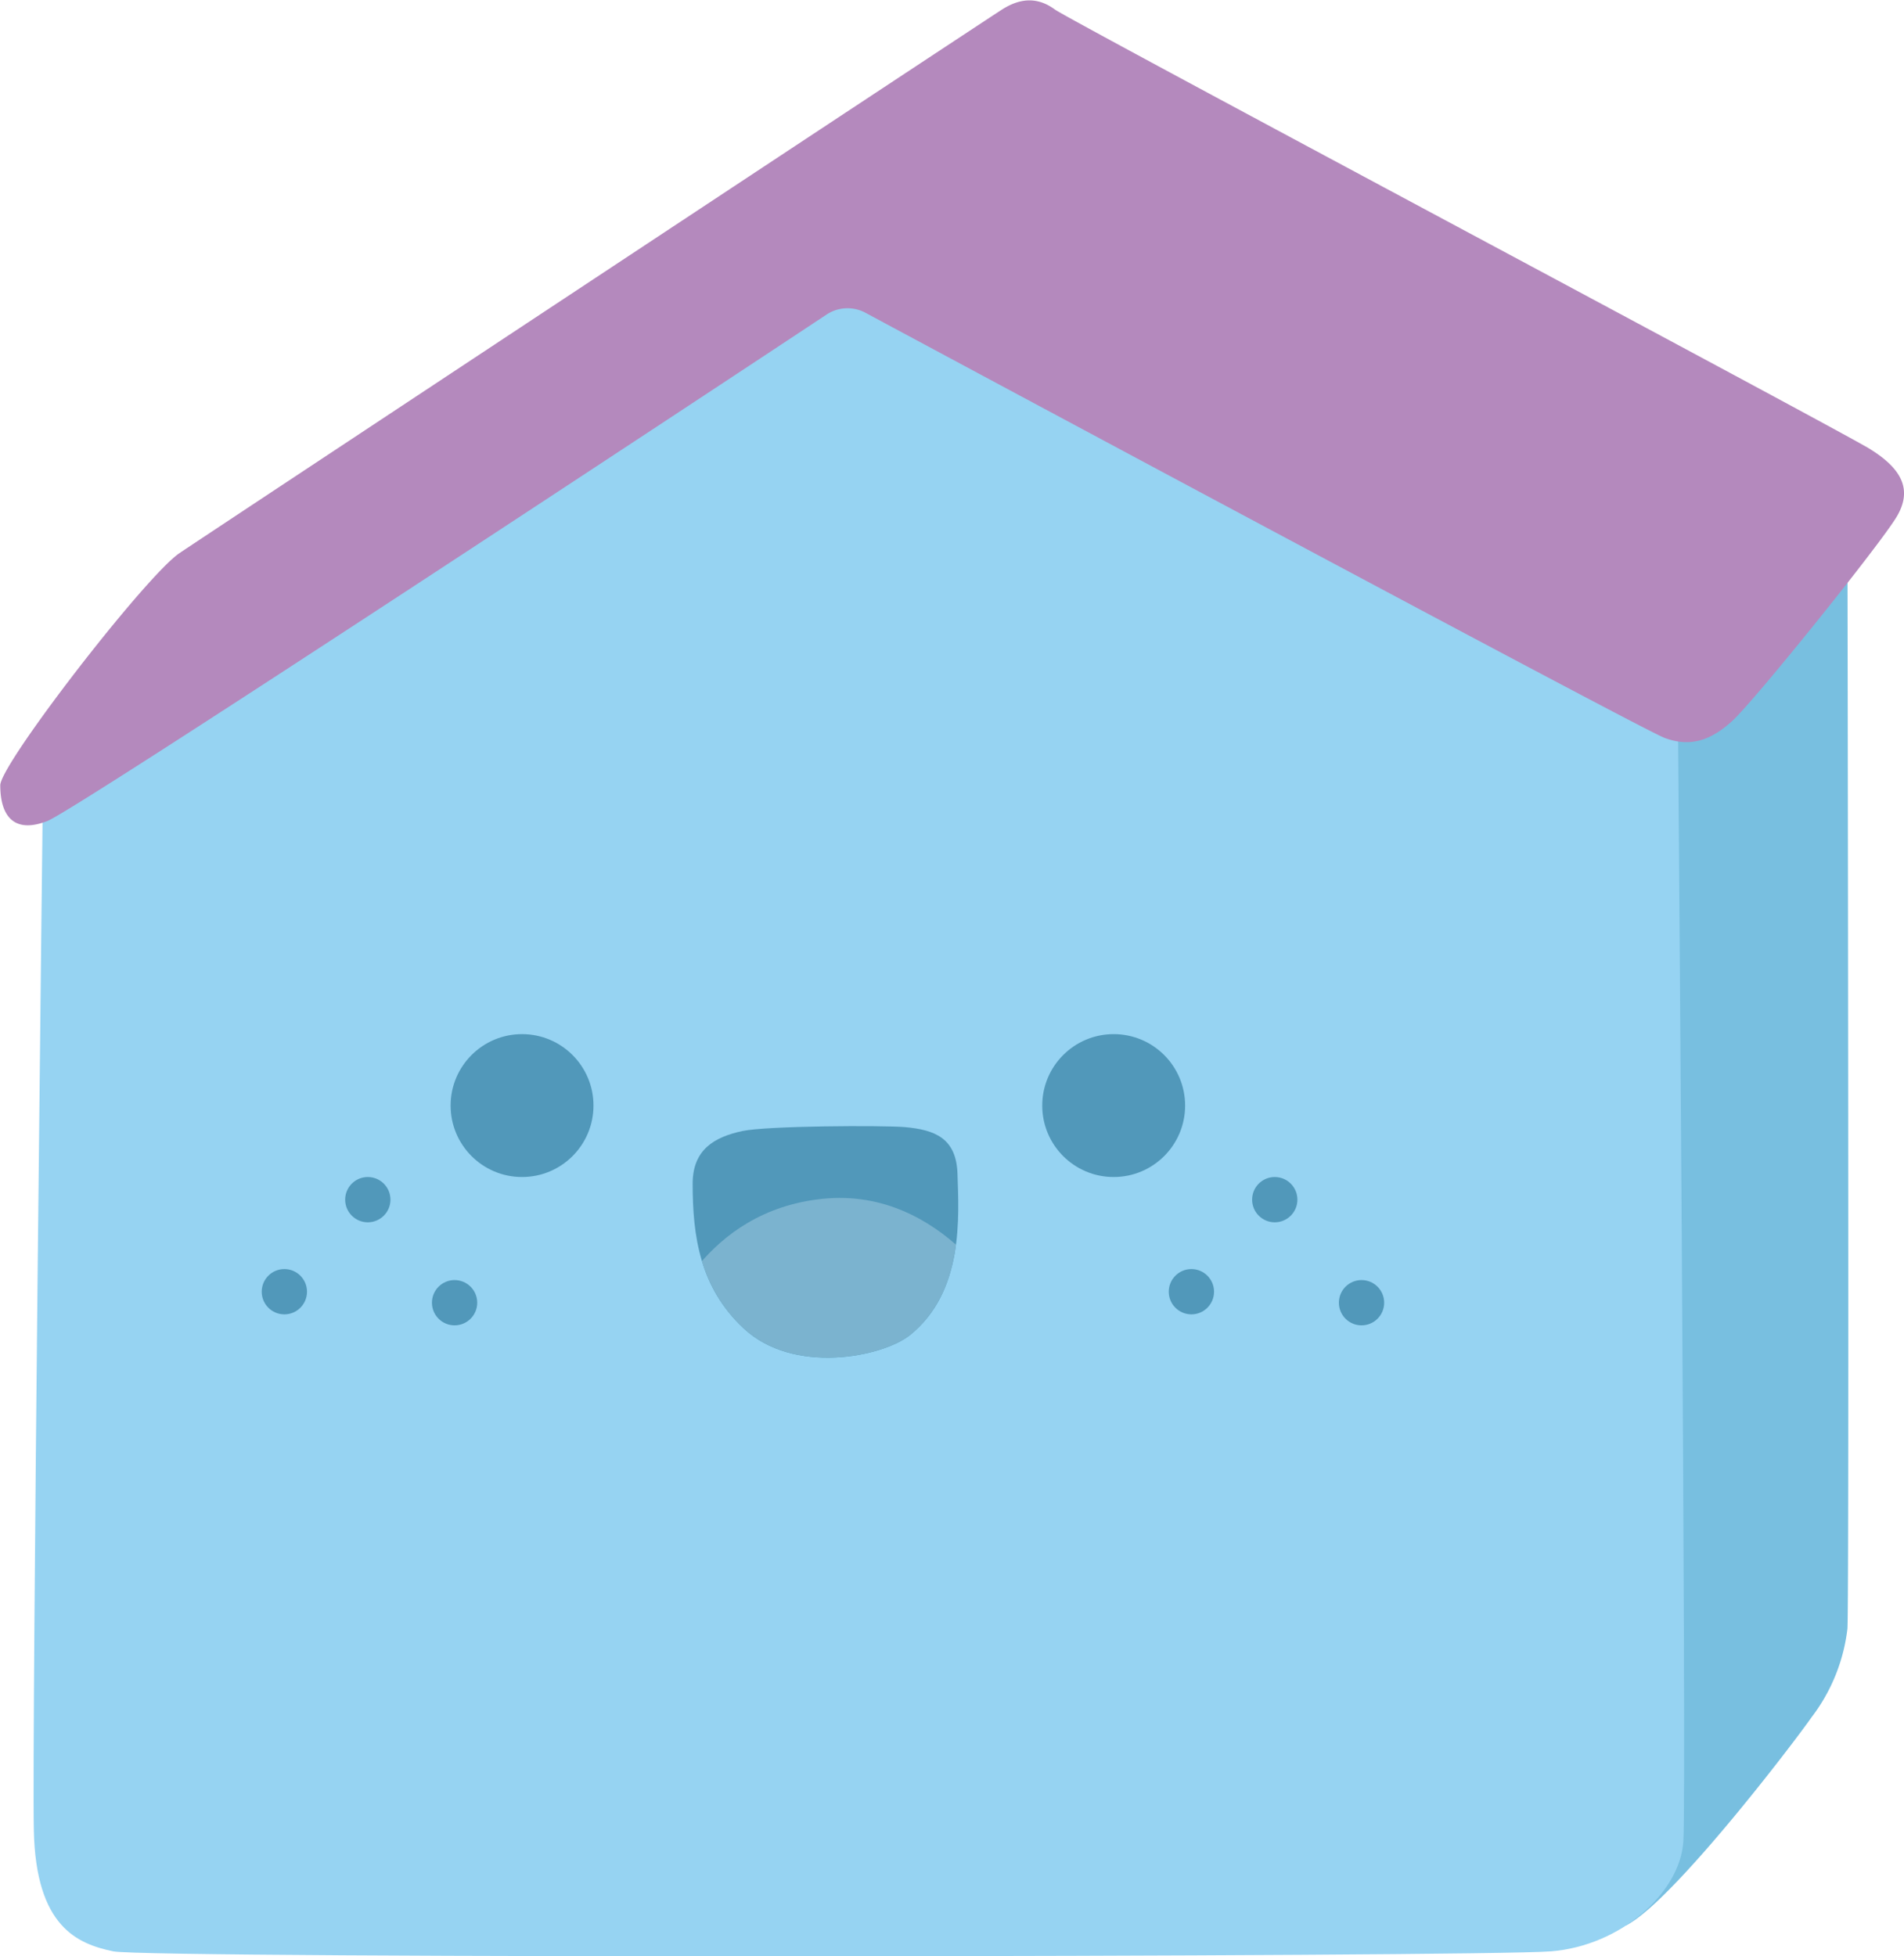 <svg id="Layer_1" data-name="Layer 1" xmlns="http://www.w3.org/2000/svg" xmlns:xlink="http://www.w3.org/1999/xlink" viewBox="0 0 206.03 211.66"><defs><style>.cls-1{fill:none;}.cls-2{fill:#78bfe0;}.cls-3{fill:#96d3f2;}.cls-4{fill:#5198ba;}.cls-5{clip-path:url(#clip-path);}.cls-6{fill:#7bb3cf;}.cls-7{fill:#b489bd;}</style><clipPath id="clip-path" transform="translate(-194.34 -303.97)"><path class="cls-1" d="M269.29,432.05c0,5.64.77,11.2,5.5,15.63,5.41,5.08,15,3.12,18,.76,5.88-4.71,5.3-12.87,5.16-17.45-.12-3.89-2.46-4.78-5.7-5.07-2.37-.2-14.91-.15-17.61.43C271.68,427,269.29,428.32,269.29,432.05Z"/></clipPath></defs><path class="cls-2" d="M394.25,360.92s.21,116,0,119.26a19.52,19.52,0,0,1-3.88,9.59c-2,2.86-15.07,20-20.1,22.54L370,376.65Z" transform="translate(-194.34 -303.97)"/><path class="cls-3" d="M375.87,376.85s1,120.89.62,126.4-6.74,11.23-14.3,11.85-151.72.81-155.6,0S198.22,512.44,198,502s1-113.95,1-113.95l88.26-59Z" transform="translate(-194.34 -303.97)"/><path class="cls-4" d="M269.29,432.05c0,5.64.77,11.2,5.5,15.63,5.41,5.08,15,3.12,18,.76,5.88-4.71,5.3-12.87,5.16-17.45-.12-3.89-2.46-4.78-5.7-5.07-2.37-.2-14.91-.15-17.61.43C271.68,427,269.29,428.32,269.29,432.05Z" transform="translate(-194.34 -303.97)"/><g class="cls-5"><path class="cls-6" d="M266.4,446.84s4-11.9,17.05-13.17,20,11.9,20,11.9L285.21,456Z" transform="translate(-194.34 -303.97)"/></g><circle class="cls-4" cx="56.49" cy="119.62" r="7.73"/><circle class="cls-4" cx="49.19" cy="140.95" r="2.45"/><circle class="cls-4" cx="39.8" cy="129.8" r="2.45"/><circle class="cls-4" cx="30.77" cy="139.76" r="2.45"/><circle class="cls-4" cx="147.33" cy="140.95" r="2.45"/><circle class="cls-4" cx="137.94" cy="129.8" r="2.45"/><circle class="cls-4" cx="128.92" cy="139.76" r="2.45"/><circle class="cls-4" cx="120.51" cy="119.62" r="7.73"/><path class="cls-7" d="M283.79,338a4.1,4.1,0,0,1,4.18-.2c13.3,7.15,84.07,45.1,86.47,46,2.66,1,4.9.41,7.35-1.83s15.93-19,17.77-22.06.41-5.31-2.86-7.35S310.12,306.2,308.49,305s-3.48-1.43-5.72,0-85.36,56.36-89,58.81-19.4,22.84-19.4,25.12c0,3.27,1.43,5.3,5.1,3.87C202.77,391.48,271.17,346.36,283.79,338Z" transform="translate(-194.34 -303.97)"/></svg>